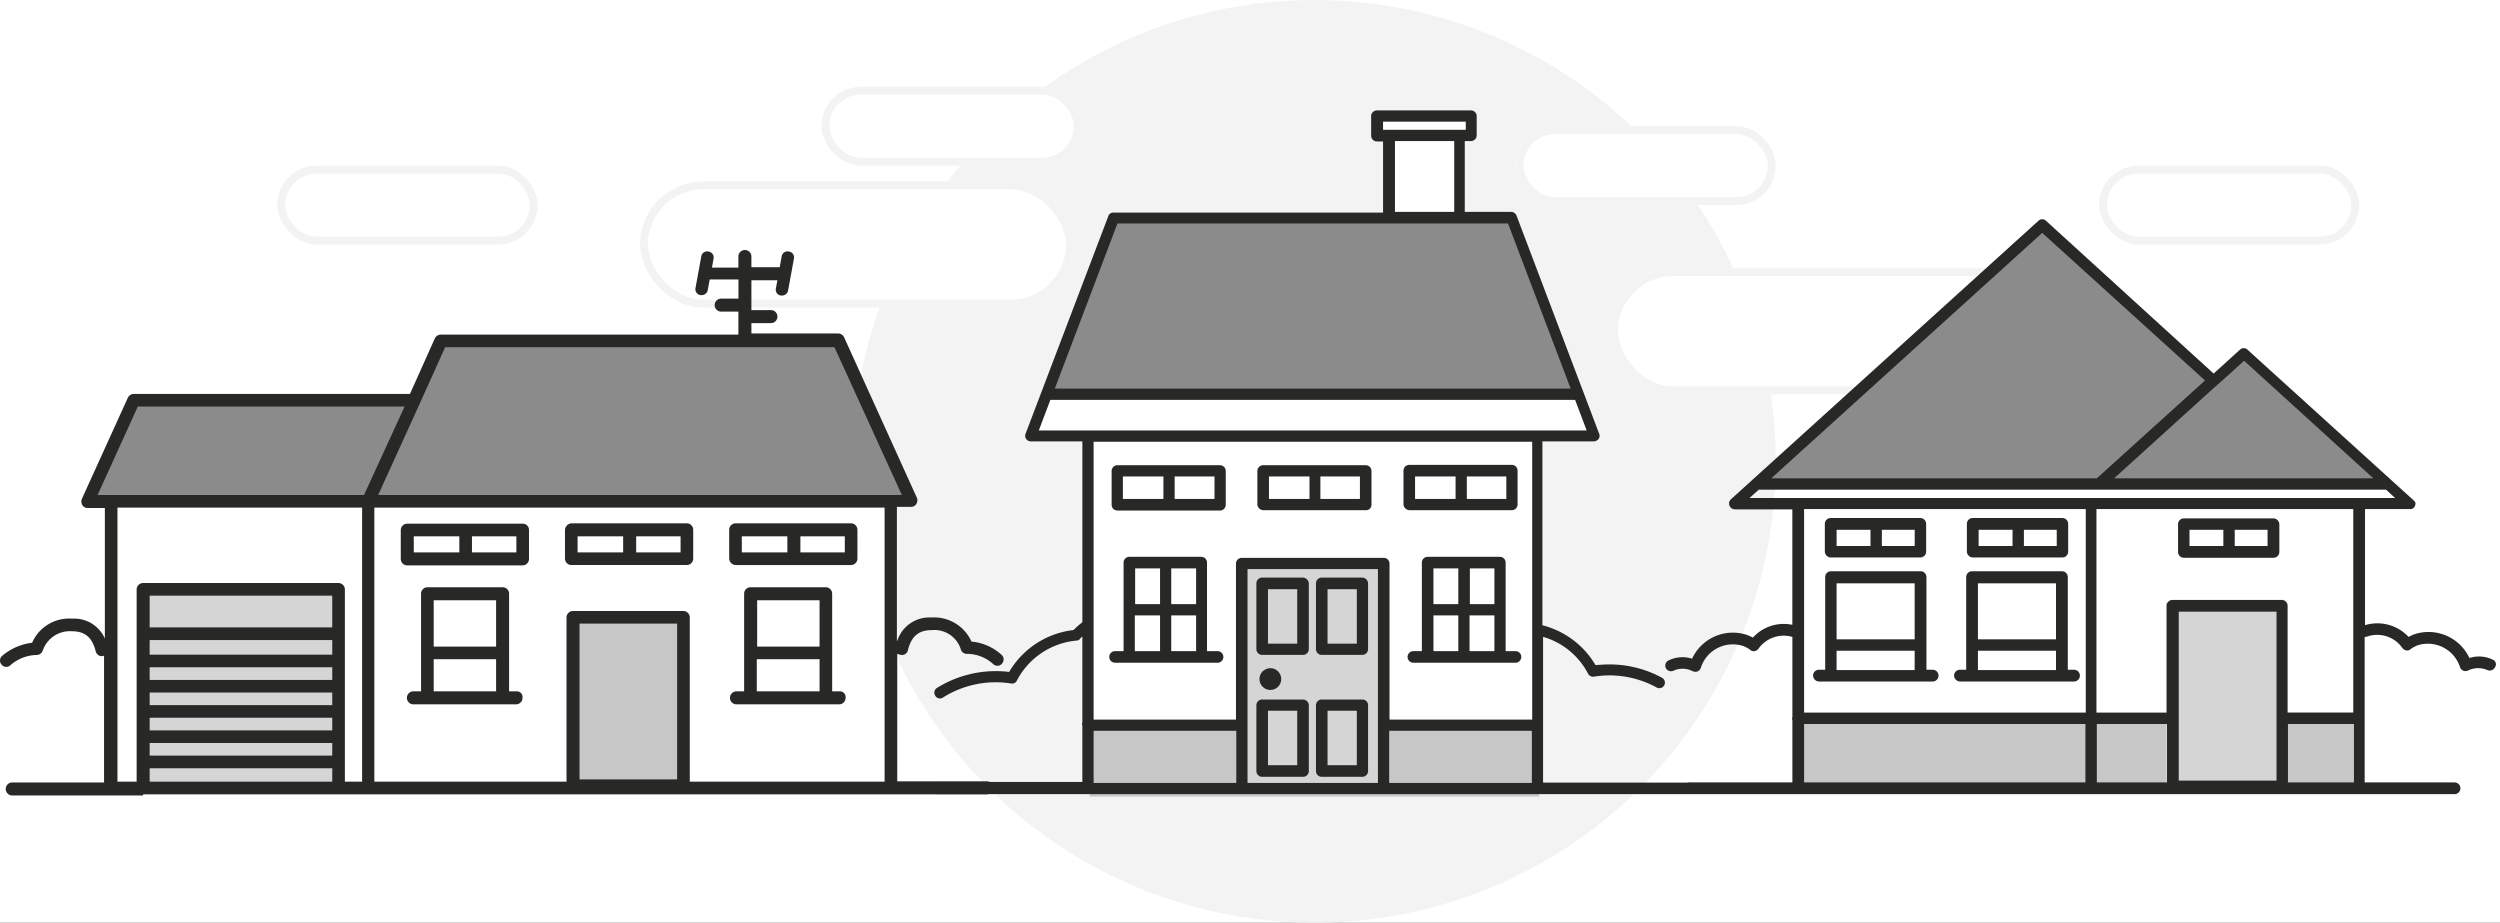 <svg xmlns="http://www.w3.org/2000/svg" viewBox="0 0 317 117"><rect x="0" y="0" width="317" height="117" fill="#333333" stroke="none"/><defs><style>.cls-3,.cls-4{fill:#fff}.cls-4{stroke:#f3f3f3}.cls-5{fill:#8b8b8b}.cls-6{fill:#c7c7c7}.cls-7{fill:#d5d5d5}.cls-8{fill:#282827}.cls-9{stroke:none}.cls-10{fill:none}</style><clipPath id="clip-imagen_inmobiliarias"><path d="M0 0h317v117H0z"/></clipPath></defs><g id="imagen_inmobiliarias" clip-path="url(#clip-imagen_inmobiliarias)"><path class="cls-3" d="M0 0h317v117H0z"/><g id="imagen_inmobiliarias-2" data-name="imagen_inmobiliarias" transform="translate(-769.839 -182)"><circle id="Ellipse_1" data-name="Ellipse 1" cx="58.5" cy="58.5" r="58.5" transform="translate(878 182)" fill="#f3f3f3"/><path id="Path_1" data-name="Path 1" class="cls-3" d="M0 0l-6.9-.5 2.4-5h44.1v-33l-1.8-.7v-2h11.6v2l-1.4.7.822 33H62.8l1.7 4.4L58 0v44H0z" transform="translate(907 238)"/><path id="Path_2" data-name="Path 2" class="cls-3" d="M0 0l-6.9-.5 2.4-5h53.322l.578 1.9-2.9 3.1 10.4 8.4L58 44H0z" transform="translate(826 238)"/><g id="Rectangle_1" data-name="Rectangle 1" class="cls-4" transform="translate(851 205)"><rect class="cls-9" width="55" height="16" rx="8"/><rect class="cls-10" x=".5" y=".5" width="54" height="15" rx="7.5"/></g><g id="Rectangle_2" data-name="Rectangle 2" class="cls-4" transform="translate(974 216)"><rect class="cls-9" width="55" height="16" rx="8"/><rect class="cls-10" x=".5" y=".5" width="54" height="15" rx="7.5"/></g><g id="Rectangle_3" data-name="Rectangle 3" class="cls-4" transform="translate(962 198)"><rect class="cls-9" width="33" height="10" rx="5"/><rect class="cls-10" x=".5" y=".5" width="32" height="9" rx="4.5"/></g><path id="Path_3" data-name="Path 3" class="cls-5" d="M.4-.2h49.9l8.2 21.7H-8z" transform="translate(911 210)"/><path id="Path_4" data-name="Path 4" class="cls-5" d="M25.9-10.5L47.2 8.9l4.1-2.6 17.6 16H-10z" transform="translate(1003 221)"/><path id="Path_5" data-name="Path 5" class="cls-5" d="M.627-.2L51.1.8l9.2 20.3h-104L-38.3 8H-3z" transform="translate(825 224.7)"/><path id="Rectangle_4" data-name="Rectangle 4" class="cls-6" transform="translate(908 274)" d="M0 0h57v9H0z"/><path id="Rectangle_5" data-name="Rectangle 5" class="cls-6" transform="translate(998 273)" d="M0 0h71v9H0z"/><path id="Rectangle_6" data-name="Rectangle 6" class="cls-6" transform="translate(843 260)" d="M0 0h13v22H0z"/><path id="Path_6" data-name="Path 6" class="cls-7" d="M18.5-.2h17.8v28.1H18.5z" transform="translate(909 254)"/><path id="Path_7" data-name="Path 7" class="cls-7" d="M18.5-.2h14.8v23.5H18.5z" transform="translate(1026 258.6)"/><path id="Path_8" data-name="Path 8" class="cls-7" d="M18.5-.2h24.3V25H18.5z" transform="translate(770 256.9)"/><g id="Group_1" data-name="Group 1" transform="translate(888 196)"><path id="Path_9" data-name="Path 9" class="cls-8" d="M65.83 143.06h-1.338v-11.226a.728.728 0 0 0-.734-.734h-9.11a.728.728 0 0 0-.734.734v11.226h-1.08a.734.734 0 1 0 0 1.468h13a.734.734 0 1 0 0-1.468zm-10.492 0v-4.534h3.2v4.534zm0-10.492h3.2v4.532h-3.157v-4.534zm4.62 0h3.152v4.532h-3.152zm0 5.958h3.152v4.534h-3.152z" transform="translate(-29.605 -74.495)"/><path id="Path_10" data-name="Path 10" class="cls-8" d="M152.135 143.06v-11.226a.728.728 0 0 0-.734-.734h-9.154a.728.728 0 0 0-.734.734v11.226h-1.079a.734.734 0 0 0 0 1.468h12.953a.734.734 0 1 0 0-1.468zm-9.154 0v-4.534h3.152v4.534zm7.729-10.492v4.532h-3.11v-4.534zm-4.577 0v4.532h-3.152v-4.534h3.152zm1.425 5.958h3.152v4.534h-3.152z" transform="translate(-79.381 -74.495)"/><path id="Path_11" data-name="Path 11" class="cls-8" d="M66.53 104.2h-13a.728.728 0 0 0-.734.734v4.275a.728.728 0 0 0 .734.734h13a.728.728 0 0 0 .734-.734v-4.275a.728.728 0 0 0-.734-.734zm-12.306 1.425h5.138v2.85h-5.137zm11.615 2.85h-5.051v-2.85h5.052z" transform="translate(-30.002 -59.209)"/><path id="Path_12" data-name="Path 12" class="cls-8" d="M96.334 109.9h13.04a.674.674 0 0 0 .691-.648v-4.318a.728.728 0 0 0-.734-.734h-13a.728.728 0 0 0-.734.734v4.275a.785.785 0 0 0 .737.691zm12.306-1.425h-5.052v-2.85h5.012v2.85zm-11.572-2.85h5.138v2.85h-5.138z" transform="translate(-54.323 -59.209)"/><path id="Path_13" data-name="Path 13" class="cls-8" d="M139.234 109.843h13a.728.728 0 0 0 .734-.734v-4.275a.728.728 0 0 0-.734-.734h-13a.728.728 0 0 0-.734.734v4.275a.789.789 0 0 0 .734.734zm12.306-1.425h-5.009v-2.85h5.009zm-11.572-2.85h5.138v2.85h-5.138z" transform="translate(-78.699 -59.152)"/><path id="Path_14" data-name="Path 14" class="cls-8" d="M.734 86.7h95.12a.734.734 0 0 0 0-1.468H77.5v-18.48a9.339 9.339 0 0 1 5.7 4.663.726.726 0 0 0 .734.389 12.388 12.388 0 0 1 7.988 1.382.7.7 0 0 0 .648-1.252 13.875 13.875 0 0 0-6.692-1.684c-.561 0-1.123.043-1.727.086a10.945 10.945 0 0 0-6.736-5.052V41.968h6.52a.825.825 0 0 0 .6-.3.689.689 0 0 0 .086-.648L74.135 13.342a.749.749 0 0 0-.648-.475h-5.915V3.886h.777a.728.728 0 0 0 .734-.734V.734A.728.728 0 0 0 68.35 0H56.433a.728.728 0 0 0-.733.734V3.2a.728.728 0 0 0 .734.734h.777v9.024h-34.2a.649.649 0 0 0-.648.475L11.874 41.018a.689.689 0 0 0 .086.648.755.755 0 0 0 .6.3h6.52V64.9a12.3 12.3 0 0 0-1.123.993A10.885 10.885 0 0 0 9.8 71.2a14.121 14.121 0 0 0-9.152 2.029.706.706 0 0 0-.216.993.689.689 0 0 0 .6.345.7.7 0 0 0 .389-.13 12.535 12.535 0 0 1 8.635-1.77.668.668 0 0 0 .734-.389 9.491 9.491 0 0 1 7.556-5.052.531.531 0 0 0 .432-.216 1.994 1.994 0 0 1 .3-.3v10.923c0 .043-.043.13-.043.173a.26.26 0 0 0 .043.173v7.167H.734a.778.778 0 0 0 0 1.554zm19.775-21.027V42.011h55.613v35.233H58.03V57.469a.728.728 0 0 0-.734-.734h-18a.728.728 0 0 0-.734.734v19.775H20.509zM15.026 36.7h66.536l1.468 3.886H13.558zM57.21 1.425H67.7v1.036H57.21zm1.511 2.461h7.513v8.981h-7.513zm14.335 10.449L81 35.276H15.587l7.945-20.941h49.524zm-16.494 70.94H40.025V58.16h16.537zm19.516 0H57.987v-6.606h18.091zm-55.569-6.606H38.6v6.606H20.509z"/><circle id="Ellipse_2" data-name="Ellipse 2" class="cls-8" cx="1.382" cy="1.382" r="1.382" transform="translate(41.537 70.724)"/><path id="Path_15" data-name="Path 15" class="cls-8" d="M101.215 137.2h-5.181a.728.728 0 0 0-.734.734v8.333a.728.728 0 0 0 .734.734h5.181a.728.728 0 0 0 .734-.734v-8.333a.789.789 0 0 0-.734-.734zm-.734 8.376h-3.713v-6.908h3.713z" transform="translate(-54.152 -77.961)"/><path id="Path_16" data-name="Path 16" class="cls-8" d="M118.672 137.2h-5.138a.728.728 0 0 0-.734.734v8.333a.728.728 0 0 0 .734.734h5.138a.728.728 0 0 0 .734-.734v-8.333a.757.757 0 0 0-.734-.734zm-.691 8.376h-3.713v-6.908h3.713z" transform="translate(-64.096 -77.961)"/><path id="Path_17" data-name="Path 17" class="cls-8" d="M101.215 173h-5.181a.728.728 0 0 0-.734.734v8.333a.728.728 0 0 0 .734.734h5.181a.728.728 0 0 0 .734-.734v-8.376a.749.749 0 0 0-.734-.691zm-.734 3.972v4.361h-3.713v-6.908h3.713z" transform="translate(-54.152 -98.303)"/><path id="Path_18" data-name="Path 18" class="cls-8" d="M118.672 173h-5.138a.728.728 0 0 0-.734.734v8.333a.728.728 0 0 0 .734.734h5.138a.728.728 0 0 0 .734-.734v-8.376a.719.719 0 0 0-.734-.691zm-.691 3.972v4.361h-3.713v-6.908h3.713z" transform="translate(-64.096 -98.303)"/></g><g id="Group_2" data-name="Group 2" transform="translate(769.934 213.7)"><path id="Path_19" data-name="Path 19" class="cls-8" d="M120.035 71.5h-14.61a.818.818 0 0 0-.825.825v3.64a.818.818 0 0 0 .825.825h14.61a.818.818 0 0 0 .825-.825v-3.64a.79.79 0 0 0-.825-.825zm-13.785 1.6h5.776v2.04h-5.776zm13.008 2.039h-5.63V73.1h5.63z" transform="translate(-53.878 -36.796)"/><path id="Path_20" data-name="Path 20" class="cls-8" d="M147.5 72.225v3.64a.818.818 0 0 0 .825.825h14.61a.818.818 0 0 0 .825-.825v-3.64a.818.818 0 0 0-.825-.825h-14.61a.887.887 0 0 0-.825.825zm14.658 2.864h-5.63V73.05h5.63zM149.1 73.05h5.776v2.039H149.1z" transform="translate(-75.955 -36.744)"/><path id="Path_21" data-name="Path 21" class="cls-8" d="M191.225 76.691h14.61a.818.818 0 0 0 .825-.825v-3.64a.818.818 0 0 0-.825-.825h-14.61a.818.818 0 0 0-.825.825v3.64a.851.851 0 0 0 .825.825zm13.833-1.6h-5.63V73.05h5.63zM192 73.05h5.776v2.039H192z" transform="translate(-98.033 -36.744)"/><path id="Path_22" data-name="Path 22" class="cls-8" d="M120.13 101.3h-.971V88.925a.818.818 0 0 0-.825-.825h-9.513a.818.818 0 0 0-.825.825V101.3h-.971a.825.825 0 1 0 0 1.65h13.008a.818.818 0 0 0 .825-.825.717.717 0 0 0-.728-.825zM109.6 89.75h7.912v5.873H109.6zm0 11.552v-4.077h7.912v4.075z" transform="translate(-54.701 -45.338)"/><path id="Path_23" data-name="Path 23" class="cls-8" d="M204.53 101.3h-.971V88.925a.818.818 0 0 0-.825-.825h-9.513a.818.818 0 0 0-.825.825V101.3h-.971a.825.825 0 0 0 0 1.65h13.008a.818.818 0 0 0 .825-.825.717.717 0 0 0-.728-.825zM194 89.75h7.96v5.873h-7.912V89.75zm0 11.552v-4.077h7.96v4.075z" transform="translate(-98.135 -45.338)"/><path id="Path_24" data-name="Path 24" class="cls-8" d="M18.056 69.021h106.977a.825.825 0 1 0 0-1.65h-11.357V51.207a3.092 3.092 0 0 0 .34.1.726.726 0 0 0 .631-.049.752.752 0 0 0 .388-.534c.437-1.747 1.359-2.524 3.009-2.524a3.5 3.5 0 0 1 3.689 2.427.787.787 0 0 0 .777.582 4.947 4.947 0 0 1 3.349 1.311.73.73 0 0 0 .534.194.692.692 0 0 0 .582-.291.78.78 0 0 0-.1-1.116 6.5 6.5 0 0 0-3.786-1.65 5.178 5.178 0 0 0-5.048-3.058H118a4.263 4.263 0 0 0-4.32 2.961h-.049V32.569h1.8a.775.775 0 0 0 .68-.388.878.878 0 0 0 .049-.777l-9.222-20.337a.85.85 0 0 0-.728-.485H95.183V9.271h2.475a.825.825 0 1 0 0-1.65h-2.475V3.834h3.3l-.194 1.019a.754.754 0 0 0 .631.922h.146a.785.785 0 0 0 .777-.68l.728-3.98a.754.754 0 0 0-.631-.922.754.754 0 0 0-.922.631l-.243 1.359h-3.592V.825a.825.825 0 0 0-1.65 0v1.408h-3.35l.194-1.116a.754.754 0 0 0-.631-.922.754.754 0 0 0-.922.631L88.1 4.8a.754.754 0 0 0 .631.922h.146a.785.785 0 0 0 .777-.68l.246-1.306h3.64v2.428h-2.192a.825.825 0 0 0 0 1.65h2.184v2.912H55.77a.85.85 0 0 0-.728.485l-3.155 7.039H16.843a.85.85 0 0 0-.728.485L10.29 31.55a.878.878 0 0 0 .049.777.775.775 0 0 0 .68.388H13.2v16.551a4.245 4.245 0 0 0-4.126-2.524h-.046A5.11 5.11 0 0 0 3.98 49.8a7.179 7.179 0 0 0-3.786 1.65.78.78 0 0 0-.1 1.116.759.759 0 0 0 .582.291.73.73 0 0 0 .534-.194 5.191 5.191 0 0 1 3.349-1.311.831.831 0 0 0 .777-.582 3.633 3.633 0 0 1 3.689-2.427c1.65 0 2.572.777 3.009 2.524a.864.864 0 0 0 .388.534.726.726 0 0 0 .631.049h.047v16.066H1.456a.825.825 0 1 0 0 1.65h16.6zm.825-9.708h23.153v1.6H18.881zm0-3.2h23.153v1.6H18.881zm0-3.2h23.153v1.6H18.881zm23.152-1.6H18.881V49.46h23.153zm-23.152 11.2h23.153v1.6H18.881zm23.153-14.655H18.881V43.83h23.153zM18.881 67.419v-1.7h23.153v1.7zm34.8-49.169l2.67-5.922h49.363l8.543 18.736h-66.4l5.1-11.212zm19.708 48.878V47.373h12.377v19.755zm38.733.291H87.368V46.6a.818.818 0 0 0-.825-.825H72.564a.818.818 0 0 0-.825.825v20.819H47.373V32.666h64.7v34.753zM12.28 31.064l5.1-11.212h33.827l-5.145 11.212zm2.573 1.6H45.82v34.755h-2.184V43.053a.818.818 0 0 0-.825-.825H18.056a.818.818 0 0 0-.825.825v24.366H14.8V32.666z"/></g><g id="Group_3" data-name="Group 3" transform="translate(981.057 209.85)"><path id="Path_25" data-name="Path 25" class="cls-8" d="M104.881 55.8a4.035 4.035 0 0 0-2.98-.219 5.723 5.723 0 0 0-6.924-3.024 6.208 6.208 0 0 0-.789.351 5.412 5.412 0 0 0-5.522-1.49V36.7h5.872c.044 0 .044 0 .088-.044h.044c.044-.044.088-.044.131-.088l.088-.088a.779.779 0 0 0 .175-.438V36a.264.264 0 0 0-.044-.175c0-.044-.044-.044-.044-.088l-.131-.131-2.761-2.5-18.318-16.613a.688.688 0 0 0-.964 0l-3.331 3.024L48.217.147a.688.688 0 0 0-.964 0L11.011 32.971l-2.761 2.5a.6.6 0 0 0-.131.175c-.044.044-.044.131-.088.175v.219a.4.4 0 0 0 .044.219.854.854 0 0 0 .438.438c.088 0 .131.044.219.044h7.318v14.636a5.265 5.265 0 0 0-5 1.621 6.208 6.208 0 0 0-.789-.351 5.7 5.7 0 0 0-6.924 3.024 4.035 4.035 0 0 0-2.98.219.737.737 0 0 0-.351.964.737.737 0 0 0 .964.346 2.768 2.768 0 0 1 2.41.044 1.031 1.031 0 0 0 .351.088.556.556 0 0 0 .269-.039.723.723 0 0 0 .438-.438 4.255 4.255 0 0 1 5.346-2.8 3.4 3.4 0 0 1 .964.526.606.606 0 0 0 .526.131.833.833 0 0 0 .482-.307 3.914 3.914 0 0 1 4.3-1.49v10.162c0 .044-.044.131-.044.175a.263.263 0 0 0 .044.175v7.933H3.036a.745.745 0 1 0 0 1.49h96.981a.745.745 0 0 0 0-1.49H88.622V52.91a.746.746 0 0 0 .307-.044 3.887 3.887 0 0 1 4.47 1.446.833.833 0 0 0 .482.307.576.576 0 0 0 .526-.131 4.123 4.123 0 0 1 .964-.526 4.291 4.291 0 0 1 5.346 2.8.724.724 0 0 0 .438.438.556.556 0 0 0 .263.044.826.826 0 0 0 .351-.088 2.915 2.915 0 0 1 2.41-.044.737.737 0 0 0 .964-.351.641.641 0 0 0-.262-.961zM87.22 62.5h-8.37V48.966a.739.739 0 0 0-.745-.745H64.257a.739.739 0 0 0-.745.745v13.542h-8.9V36.7h32.564v25.808zm-9.773 0v8.633h-12.4V49.711h12.4zm12.271-29.7H56.851l12.621-11.442 1.1-.964 2.761-2.5zM11.8 34.242h79.539l1.139 1.052H10.617zM47.735 1.681l20.641 18.713L54.659 32.8H13.378zm4.47 35.019h1.052v25.808H17.541V36.7zM17.541 63.954h35.672v7.406H17.541zm37.118 0h8.9v7.406h-8.9zm24.235 7.406v-7.406h8.37v7.406z"/><path id="Path_26" data-name="Path 26" class="cls-8" d="M46.845 91.4H58.2a.739.739 0 0 0 .745-.745v-3.51a.739.739 0 0 0-.745-.745H46.845a.739.739 0 0 0-.745.745v3.506a.767.767 0 0 0 .745.749zm10.649-1.45h-4.163v-2.06h4.163zm-9.9-2.06h4.295v2.06h-4.3z" transform="translate(-25.929 -48.565)"/><path id="Path_27" data-name="Path 27" class="cls-8" d="M160.351 86.5h-11.306a.739.739 0 0 0-.745.745v3.506a.739.739 0 0 0 .745.745H160.4a.739.739 0 0 0 .745-.745v-3.506a.776.776 0 0 0-.794-.745zm-10.6 1.446h4.295v2.06h-4.295zm9.9 2.06h-4.163v-2.06h4.163z" transform="translate(-83.342 -48.621)"/><path id="Path_28" data-name="Path 28" class="cls-8" d="M87.945 91.4H99.3a.739.739 0 0 0 .745-.745v-3.51a.739.739 0 0 0-.745-.745H87.945a.739.739 0 0 0-.745.745v3.506a.767.767 0 0 0 .745.749zm10.649-1.45h-4.163v-2.06h4.163zm-9.9-2.06h4.295v2.06h-4.3z" transform="translate(-49.018 -48.565)"/><path id="Path_29" data-name="Path 29" class="cls-8" d="M43.445 115.78h14.418a.745.745 0 0 0 0-1.49h-.789v-11.745a.739.739 0 0 0-.745-.745h-11.35a.739.739 0 0 0-.745.745v11.745h-.789a.739.739 0 0 0-.745.745.767.767 0 0 0 .745.745zm2.235-12.446h9.9v7.1h-9.9zm0 8.546h9.9v2.454h-9.9z" transform="translate(-24.019 -57.216)"/><path id="Path_30" data-name="Path 30" class="cls-8" d="M84.289 115.78h14.418a.745.745 0 1 0 0-1.49h-.789v-11.745a.739.739 0 0 0-.745-.745H85.779a.739.739 0 0 0-.745.745v11.745h-.789a.739.739 0 0 0-.745.745.776.776 0 0 0 .789.745zm2.235-12.446h9.9v7.1h-9.9zm0 8.546h9.9v2.454h-9.9z" transform="translate(-46.94 -57.216)"/></g><g id="Rectangle_7" data-name="Rectangle 7" class="cls-4" transform="translate(874 193)"><rect class="cls-9" width="33" height="10" rx="5"/><rect class="cls-10" x=".5" y=".5" width="32" height="9" rx="4.5"/></g><g id="Rectangle_8" data-name="Rectangle 8" class="cls-4" transform="translate(1036 203)"><rect class="cls-9" width="33" height="10" rx="5"/><rect class="cls-10" x=".5" y=".5" width="32" height="9" rx="4.5"/></g><g id="Rectangle_9" data-name="Rectangle 9" class="cls-4" transform="translate(805 203)"><rect class="cls-9" width="33" height="10" rx="5"/><rect class="cls-10" x=".5" y=".5" width="32" height="9" rx="4.5"/></g></g></g></svg>